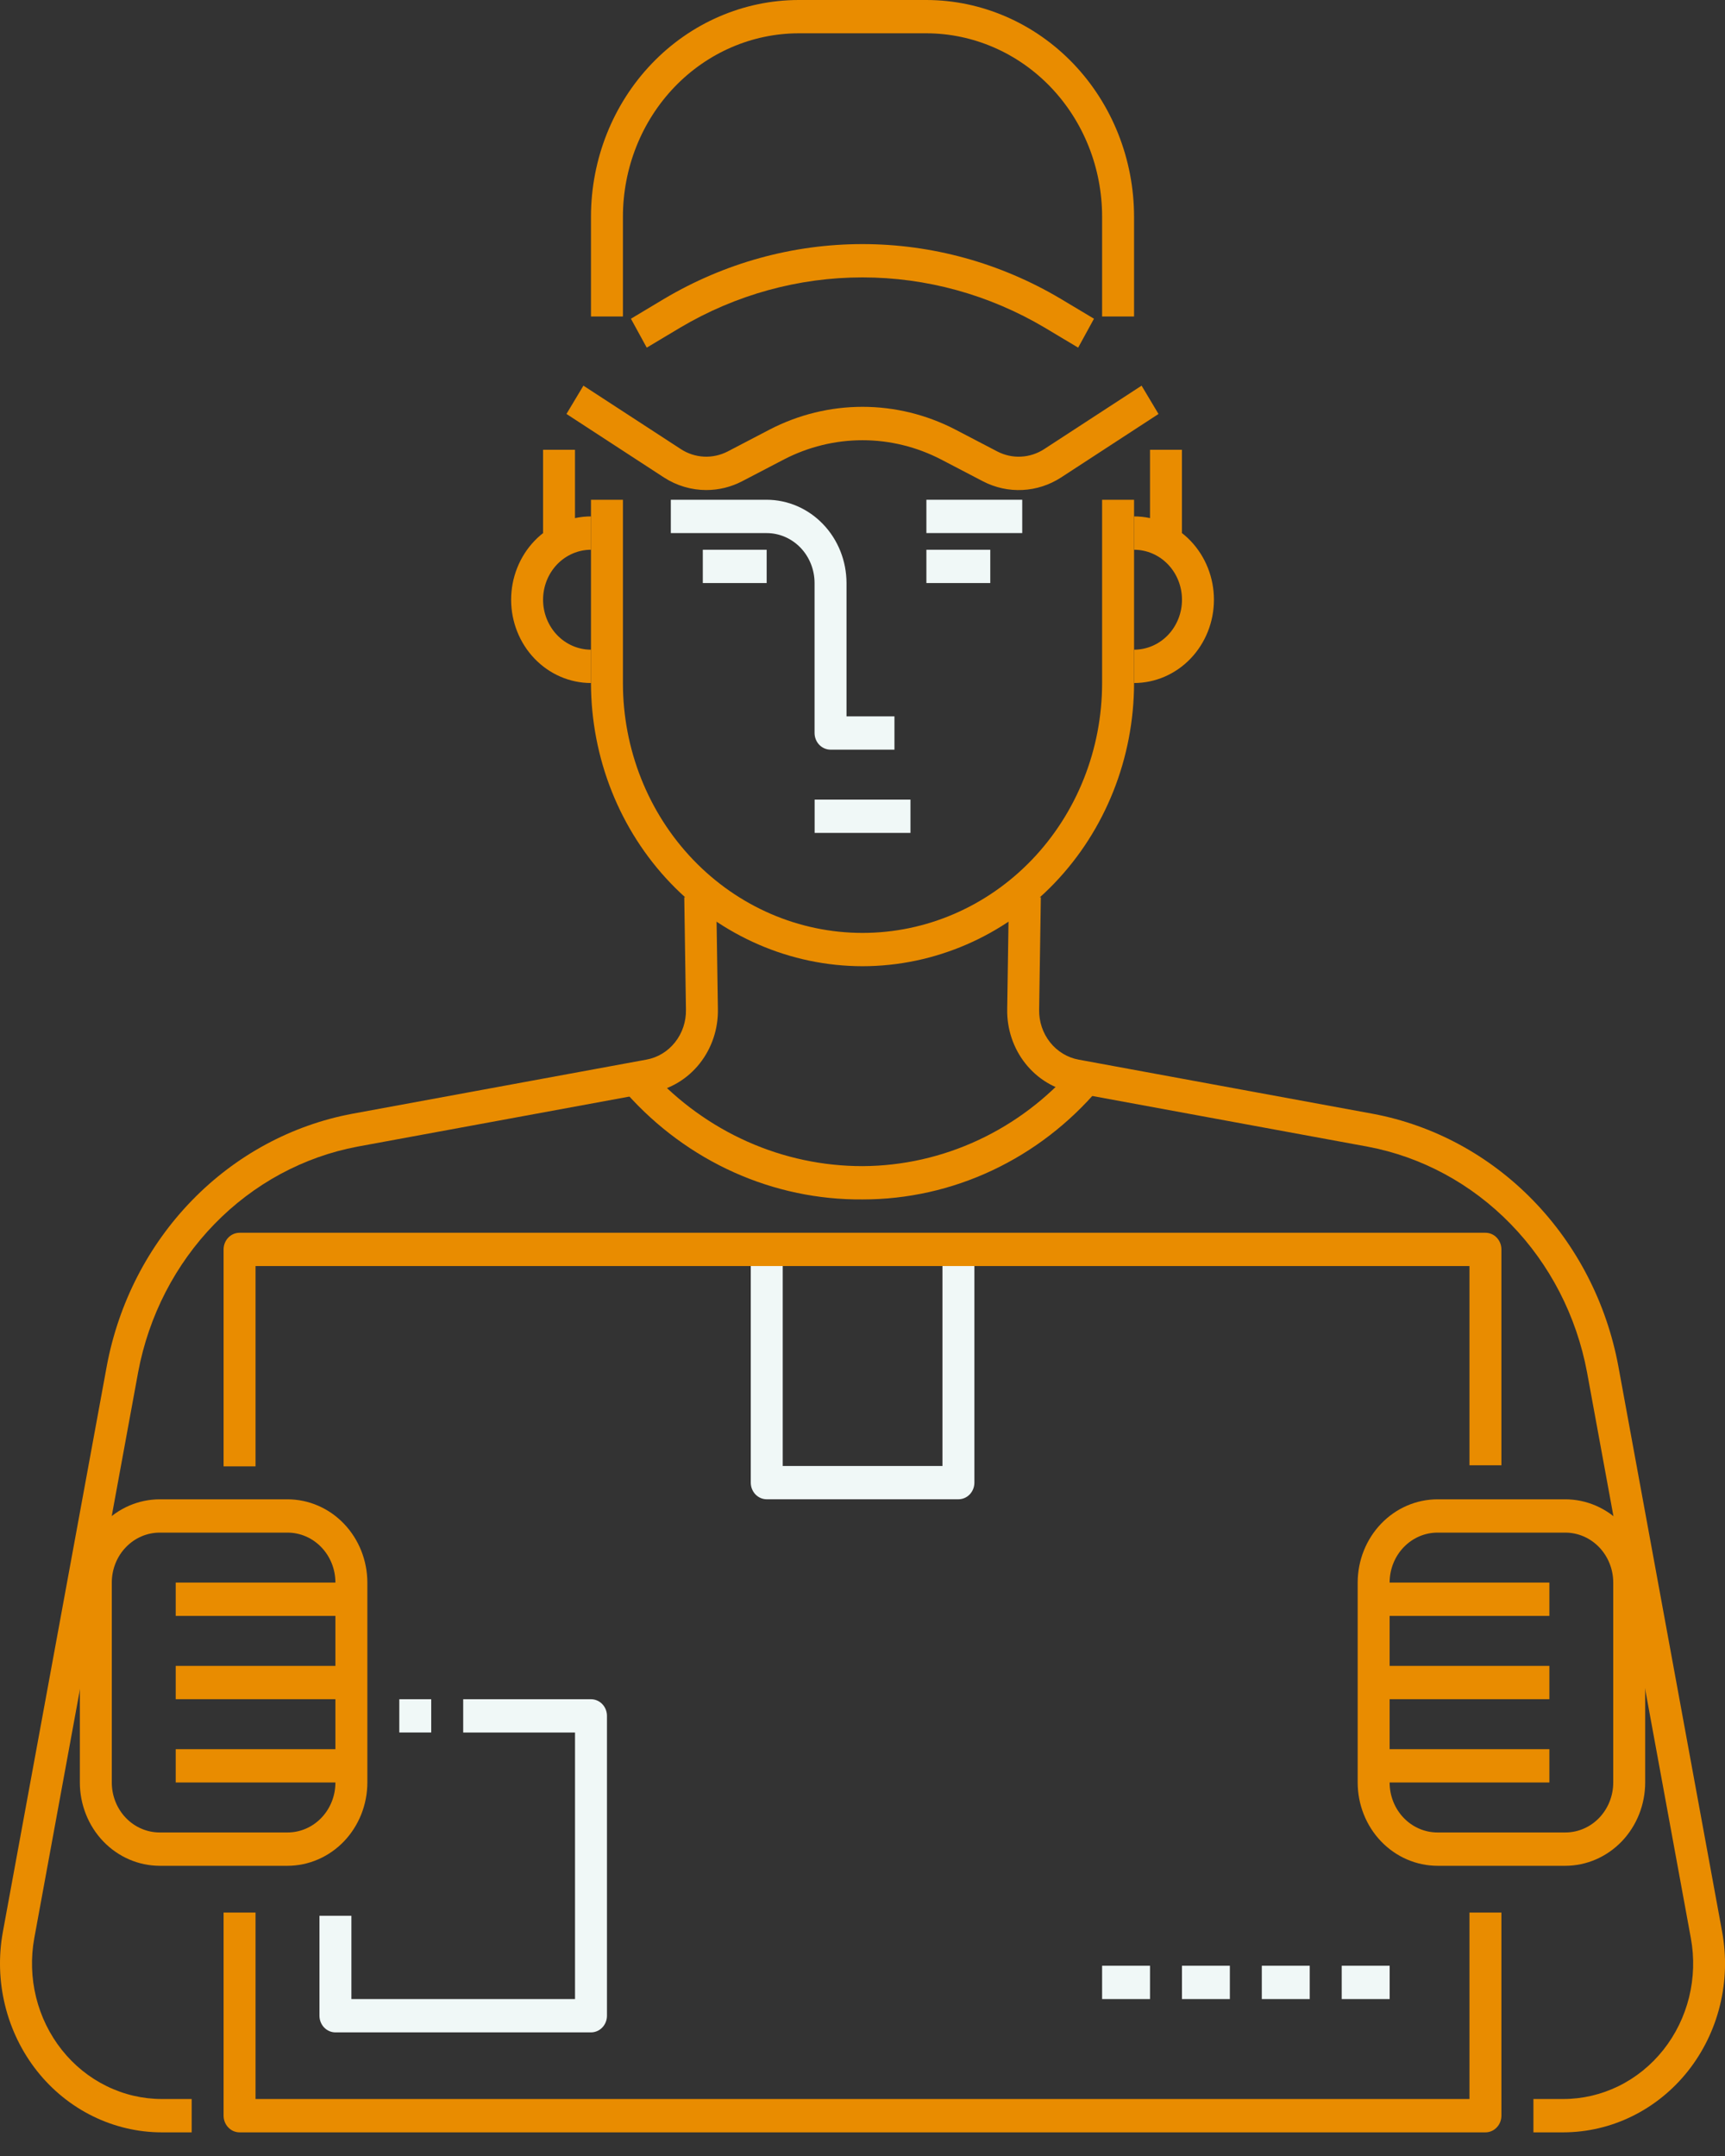 <svg width="52" height="65" viewBox="0 0 52 65" fill="none" xmlns="http://www.w3.org/2000/svg">
<rect x="0" y="0" width="52" height="65" fill="#333333" stroke="none"/>
<path d="M26.001 29.13C23.831 29.128 21.75 28.227 20.216 26.627C18.681 25.026 17.818 22.856 17.815 20.592V15.067H18.778V20.592C18.778 22.59 19.539 24.506 20.894 25.919C22.248 27.332 24.085 28.126 26.001 28.126C27.916 28.126 29.753 27.332 31.108 25.919C32.462 24.506 33.223 22.59 33.223 20.592V15.067H34.186V20.592C34.184 22.856 33.321 25.026 31.786 26.627C30.252 28.227 28.171 29.128 26.001 29.13Z" fill="#E98C00"/>
<path d="M21.291 14.774C20.84 14.774 20.397 14.643 20.013 14.394L17.076 12.48L17.587 11.627L20.524 13.54C20.734 13.677 20.974 13.754 21.221 13.767C21.468 13.779 21.714 13.725 21.936 13.611L23.2 12.951C24.07 12.5 25.028 12.265 26 12.265C26.971 12.265 27.929 12.5 28.799 12.951L30.064 13.611C30.286 13.726 30.532 13.78 30.778 13.767C31.025 13.755 31.265 13.677 31.475 13.541L34.413 11.627L34.923 12.481L31.986 14.395C31.636 14.622 31.236 14.752 30.824 14.772C30.412 14.793 30.002 14.703 29.633 14.512L28.368 13.852C27.632 13.471 26.822 13.272 26 13.272C25.178 13.272 24.367 13.471 23.631 13.852L22.366 14.512C22.032 14.685 21.664 14.774 21.291 14.774Z" fill="#E98C00"/>
<path d="M32.501 10.481L31.493 9.878C29.818 8.885 27.925 8.363 25.998 8.363C24.072 8.363 22.179 8.885 20.504 9.878L19.496 10.481L19.019 9.609L20.026 9.006C21.847 7.926 23.904 7.359 25.998 7.359C28.092 7.359 30.15 7.926 31.97 9.006L32.978 9.609L32.501 10.481Z" fill="#E98C00"/>
<path d="M17.816 20.592C17.177 20.592 16.565 20.327 16.113 19.856C15.662 19.385 15.408 18.747 15.408 18.081C15.408 17.415 15.662 16.776 16.113 16.305C16.565 15.834 17.177 15.569 17.816 15.569V16.574C17.433 16.574 17.065 16.733 16.794 17.015C16.523 17.298 16.371 17.681 16.371 18.081C16.371 18.48 16.523 18.863 16.794 19.146C17.065 19.429 17.433 19.587 17.816 19.587V20.592Z" fill="#E98C00"/>
<path d="M34.187 20.592V19.587C34.57 19.587 34.937 19.429 35.208 19.146C35.479 18.863 35.631 18.48 35.631 18.081C35.631 17.681 35.479 17.298 35.208 17.015C34.937 16.733 34.57 16.574 34.187 16.574V15.569C34.825 15.569 35.437 15.834 35.889 16.305C36.34 16.776 36.594 17.415 36.594 18.081C36.594 18.747 36.34 19.385 35.889 19.856C35.437 20.327 34.825 20.592 34.187 20.592Z" fill="#E98C00"/>
<path d="M44.779 64.287H7.222C7.094 64.287 6.972 64.234 6.881 64.139C6.791 64.045 6.74 63.918 6.74 63.784V57.661H7.703V63.282H44.297V57.661H45.26V63.784C45.26 63.918 45.209 64.045 45.119 64.139C45.029 64.234 44.906 64.287 44.779 64.287Z" fill="#E98C00"/>
<path d="M35.63 59.264H37.074V60.269H35.63V59.264Z" fill="#F0F8F7"/>
<path d="M33.223 59.264H34.667V60.269H33.223V59.264Z" fill="#F0F8F7"/>
<path d="M38.037 59.264H39.482V60.269H38.037V59.264Z" fill="#F0F8F7"/>
<path d="M40.446 59.264H41.891V60.269H40.446V59.264Z" fill="#F0F8F7"/>
<path d="M5.778 64.287H4.879C4.161 64.287 3.451 64.121 2.801 63.802C2.151 63.483 1.576 63.018 1.118 62.44C0.661 61.862 0.331 61.186 0.153 60.46C-0.026 59.734 -0.048 58.976 0.087 58.24L3.219 41.183C3.574 39.286 4.469 37.545 5.789 36.188C7.108 34.831 8.79 33.922 10.614 33.579L19.485 31.946C19.824 31.885 20.13 31.7 20.349 31.423C20.568 31.147 20.685 30.798 20.678 30.439L20.627 27.048L21.59 27.033L21.641 30.423C21.652 31.021 21.457 31.602 21.092 32.063C20.728 32.523 20.217 32.833 19.652 32.935L10.781 34.568C9.15 34.875 7.645 35.689 6.465 36.903C5.284 38.116 4.482 39.674 4.164 41.371L1.034 58.429C0.926 59.02 0.944 59.628 1.087 60.211C1.23 60.793 1.495 61.336 1.862 61.799C2.229 62.263 2.69 62.636 3.212 62.892C3.733 63.149 4.303 63.282 4.879 63.282H5.778V64.287Z" fill="#E98C00"/>
<path d="M8.667 56.251H4.815C4.176 56.25 3.565 55.985 3.113 55.515C2.662 55.044 2.408 54.406 2.407 53.74V47.713C2.408 47.047 2.662 46.409 3.113 45.938C3.565 45.467 4.176 45.203 4.815 45.202H8.667C9.305 45.203 9.917 45.467 10.368 45.938C10.819 46.409 11.073 47.047 11.074 47.713V53.74C11.073 54.406 10.819 55.044 10.368 55.515C9.917 55.985 9.305 56.25 8.667 56.251ZM4.815 46.206C4.432 46.206 4.064 46.365 3.793 46.648C3.522 46.93 3.37 47.313 3.37 47.713V53.74C3.37 54.139 3.522 54.523 3.793 54.805C4.064 55.088 4.432 55.246 4.815 55.246H8.667C9.05 55.246 9.417 55.088 9.688 54.805C9.959 54.523 10.111 54.139 10.111 53.74V47.713C10.111 47.313 9.959 46.93 9.688 46.648C9.417 46.365 9.05 46.206 8.667 46.206H4.815Z" fill="#E98C00"/>
<path d="M5.297 47.712H10.593V48.717H5.297V47.712Z" fill="#E98C00"/>
<path d="M5.297 50.224H10.593V51.228H5.297V50.224Z" fill="#E98C00"/>
<path d="M5.297 52.735H10.593V53.739H5.297V52.735Z" fill="#E98C00"/>
<path d="M47.124 64.287H46.225V63.282H47.124C47.701 63.282 48.27 63.149 48.792 62.893C49.314 62.637 49.775 62.263 50.142 61.8C50.51 61.336 50.774 60.794 50.918 60.211C51.061 59.628 51.079 59.02 50.97 58.429L47.841 41.371C47.523 39.674 46.721 38.116 45.539 36.903C44.358 35.689 42.854 34.875 41.222 34.569L32.351 32.936C31.786 32.834 31.276 32.525 30.911 32.064C30.546 31.604 30.351 31.022 30.362 30.425L30.413 27.034L31.376 27.05L31.325 30.44C31.318 30.799 31.435 31.148 31.654 31.424C31.873 31.7 32.179 31.886 32.518 31.947L41.389 33.58C43.213 33.923 44.895 34.832 46.214 36.189C47.534 37.546 48.43 39.287 48.784 41.184L51.914 58.242C52.049 58.977 52.027 59.735 51.848 60.461C51.67 61.187 51.34 61.862 50.883 62.44C50.425 63.017 49.851 63.482 49.201 63.801C48.552 64.121 47.842 64.286 47.124 64.287Z" fill="#E98C00"/>
<path d="M47.186 56.251H43.334C42.696 56.25 42.084 55.985 41.633 55.515C41.181 55.044 40.928 54.406 40.927 53.74V47.713C40.928 47.047 41.181 46.409 41.633 45.938C42.084 45.467 42.696 45.203 43.334 45.202H47.186C47.825 45.203 48.436 45.467 48.888 45.938C49.339 46.409 49.593 47.047 49.594 47.713V53.74C49.593 54.406 49.339 55.044 48.888 55.515C48.436 55.985 47.825 56.25 47.186 56.251ZM43.334 46.206C42.951 46.206 42.584 46.365 42.313 46.648C42.042 46.93 41.89 47.313 41.89 47.713V53.74C41.89 54.139 42.042 54.523 42.313 54.805C42.584 55.088 42.951 55.246 43.334 55.246H47.186C47.569 55.246 47.937 55.088 48.208 54.805C48.478 54.523 48.631 54.139 48.631 53.74V47.713C48.631 47.313 48.478 46.93 48.208 46.648C47.937 46.365 47.569 46.206 47.186 46.206H43.334Z" fill="#E98C00"/>
<path d="M41.409 47.712H46.706V48.717H41.409V47.712Z" fill="#E98C00"/>
<path d="M41.409 50.224H46.706V51.228H41.409V50.224Z" fill="#E98C00"/>
<path d="M41.409 52.735H46.706V53.739H41.409V52.735Z" fill="#E98C00"/>
<path d="M28.891 45.201H23.113C22.986 45.201 22.863 45.148 22.773 45.054C22.683 44.96 22.632 44.832 22.632 44.699V37.669H23.595V44.197H28.41V37.669H29.373V44.699C29.373 44.832 29.322 44.96 29.232 45.054C29.142 45.148 29.019 45.201 28.891 45.201Z" fill="#F0F8F7"/>
<path d="M34.186 9.542H33.223V6.529C33.222 5.064 32.663 3.66 31.67 2.624C30.677 1.589 29.331 1.006 27.927 1.004H24.075C22.671 1.006 21.325 1.589 20.332 2.624C19.339 3.66 18.78 5.064 18.778 6.529V9.542H17.815V6.529C17.817 4.798 18.477 3.139 19.651 1.915C20.824 0.691 22.415 0.002 24.075 0L27.927 0C29.586 0.002 31.177 0.691 32.351 1.915C33.524 3.139 34.184 4.798 34.186 6.529V9.542Z" fill="#E98C00"/>
<path d="M34.667 13.56H35.629V16.072H34.667V13.56Z" fill="#E98C00"/>
<path d="M16.371 13.56H17.333V16.072H16.371V13.56Z" fill="#E98C00"/>
<path d="M26.001 36.161C24.669 36.172 23.348 35.894 22.124 35.344C20.9 34.794 19.799 33.984 18.891 32.967L19.63 32.323C20.453 33.22 21.442 33.934 22.537 34.421C23.632 34.908 24.811 35.158 26.001 35.157C27.203 35.152 28.391 34.885 29.489 34.373C30.587 33.862 31.57 33.117 32.376 32.186L33.128 32.812C32.235 33.866 31.138 34.709 29.91 35.286C28.681 35.864 27.349 36.162 26.001 36.161Z" fill="#E98C00"/>
<path d="M21.186 16.574H23.111V17.578H21.186V16.574Z" fill="#F0F8F7"/>
<path d="M27.926 16.574H29.852V17.578H27.926V16.574Z" fill="#F0F8F7"/>
<path d="M26.963 22.601H25.037C24.909 22.601 24.787 22.548 24.696 22.454C24.606 22.36 24.555 22.232 24.555 22.099V17.579C24.555 17.179 24.403 16.796 24.132 16.513C23.861 16.231 23.494 16.072 23.111 16.072H20.222V15.067H23.111C23.749 15.068 24.361 15.333 24.812 15.804C25.264 16.275 25.517 16.913 25.518 17.579V21.597H26.963V22.601Z" fill="#F0F8F7"/>
<path d="M27.926 15.067H30.815V16.071H27.926V15.067Z" fill="#F0F8F7"/>
<path d="M24.557 24.107H27.446V25.111H24.557V24.107Z" fill="#F0F8F7"/>
<path d="M17.815 61.273H10.111C9.984 61.273 9.861 61.22 9.771 61.126C9.681 61.032 9.63 60.904 9.63 60.771V57.758H10.593V60.269H17.334V52.233H13.963V51.229H17.815C17.943 51.229 18.066 51.282 18.156 51.376C18.246 51.47 18.297 51.598 18.297 51.731V60.771C18.297 60.904 18.246 61.032 18.156 61.126C18.066 61.22 17.943 61.273 17.815 61.273Z" fill="#F0F8F7"/>
<path d="M12.037 51.229H12.999V52.232H12.037V51.229Z" fill="#F0F8F7"/>
<path d="M7.703 44.208H6.74V37.668C6.74 37.535 6.791 37.407 6.881 37.313C6.972 37.218 7.094 37.166 7.222 37.166H44.779C44.906 37.166 45.029 37.218 45.119 37.313C45.209 37.407 45.26 37.535 45.26 37.668V44.176H44.297V38.17H7.703V44.208Z" fill="#E98C00"/>
</svg>
